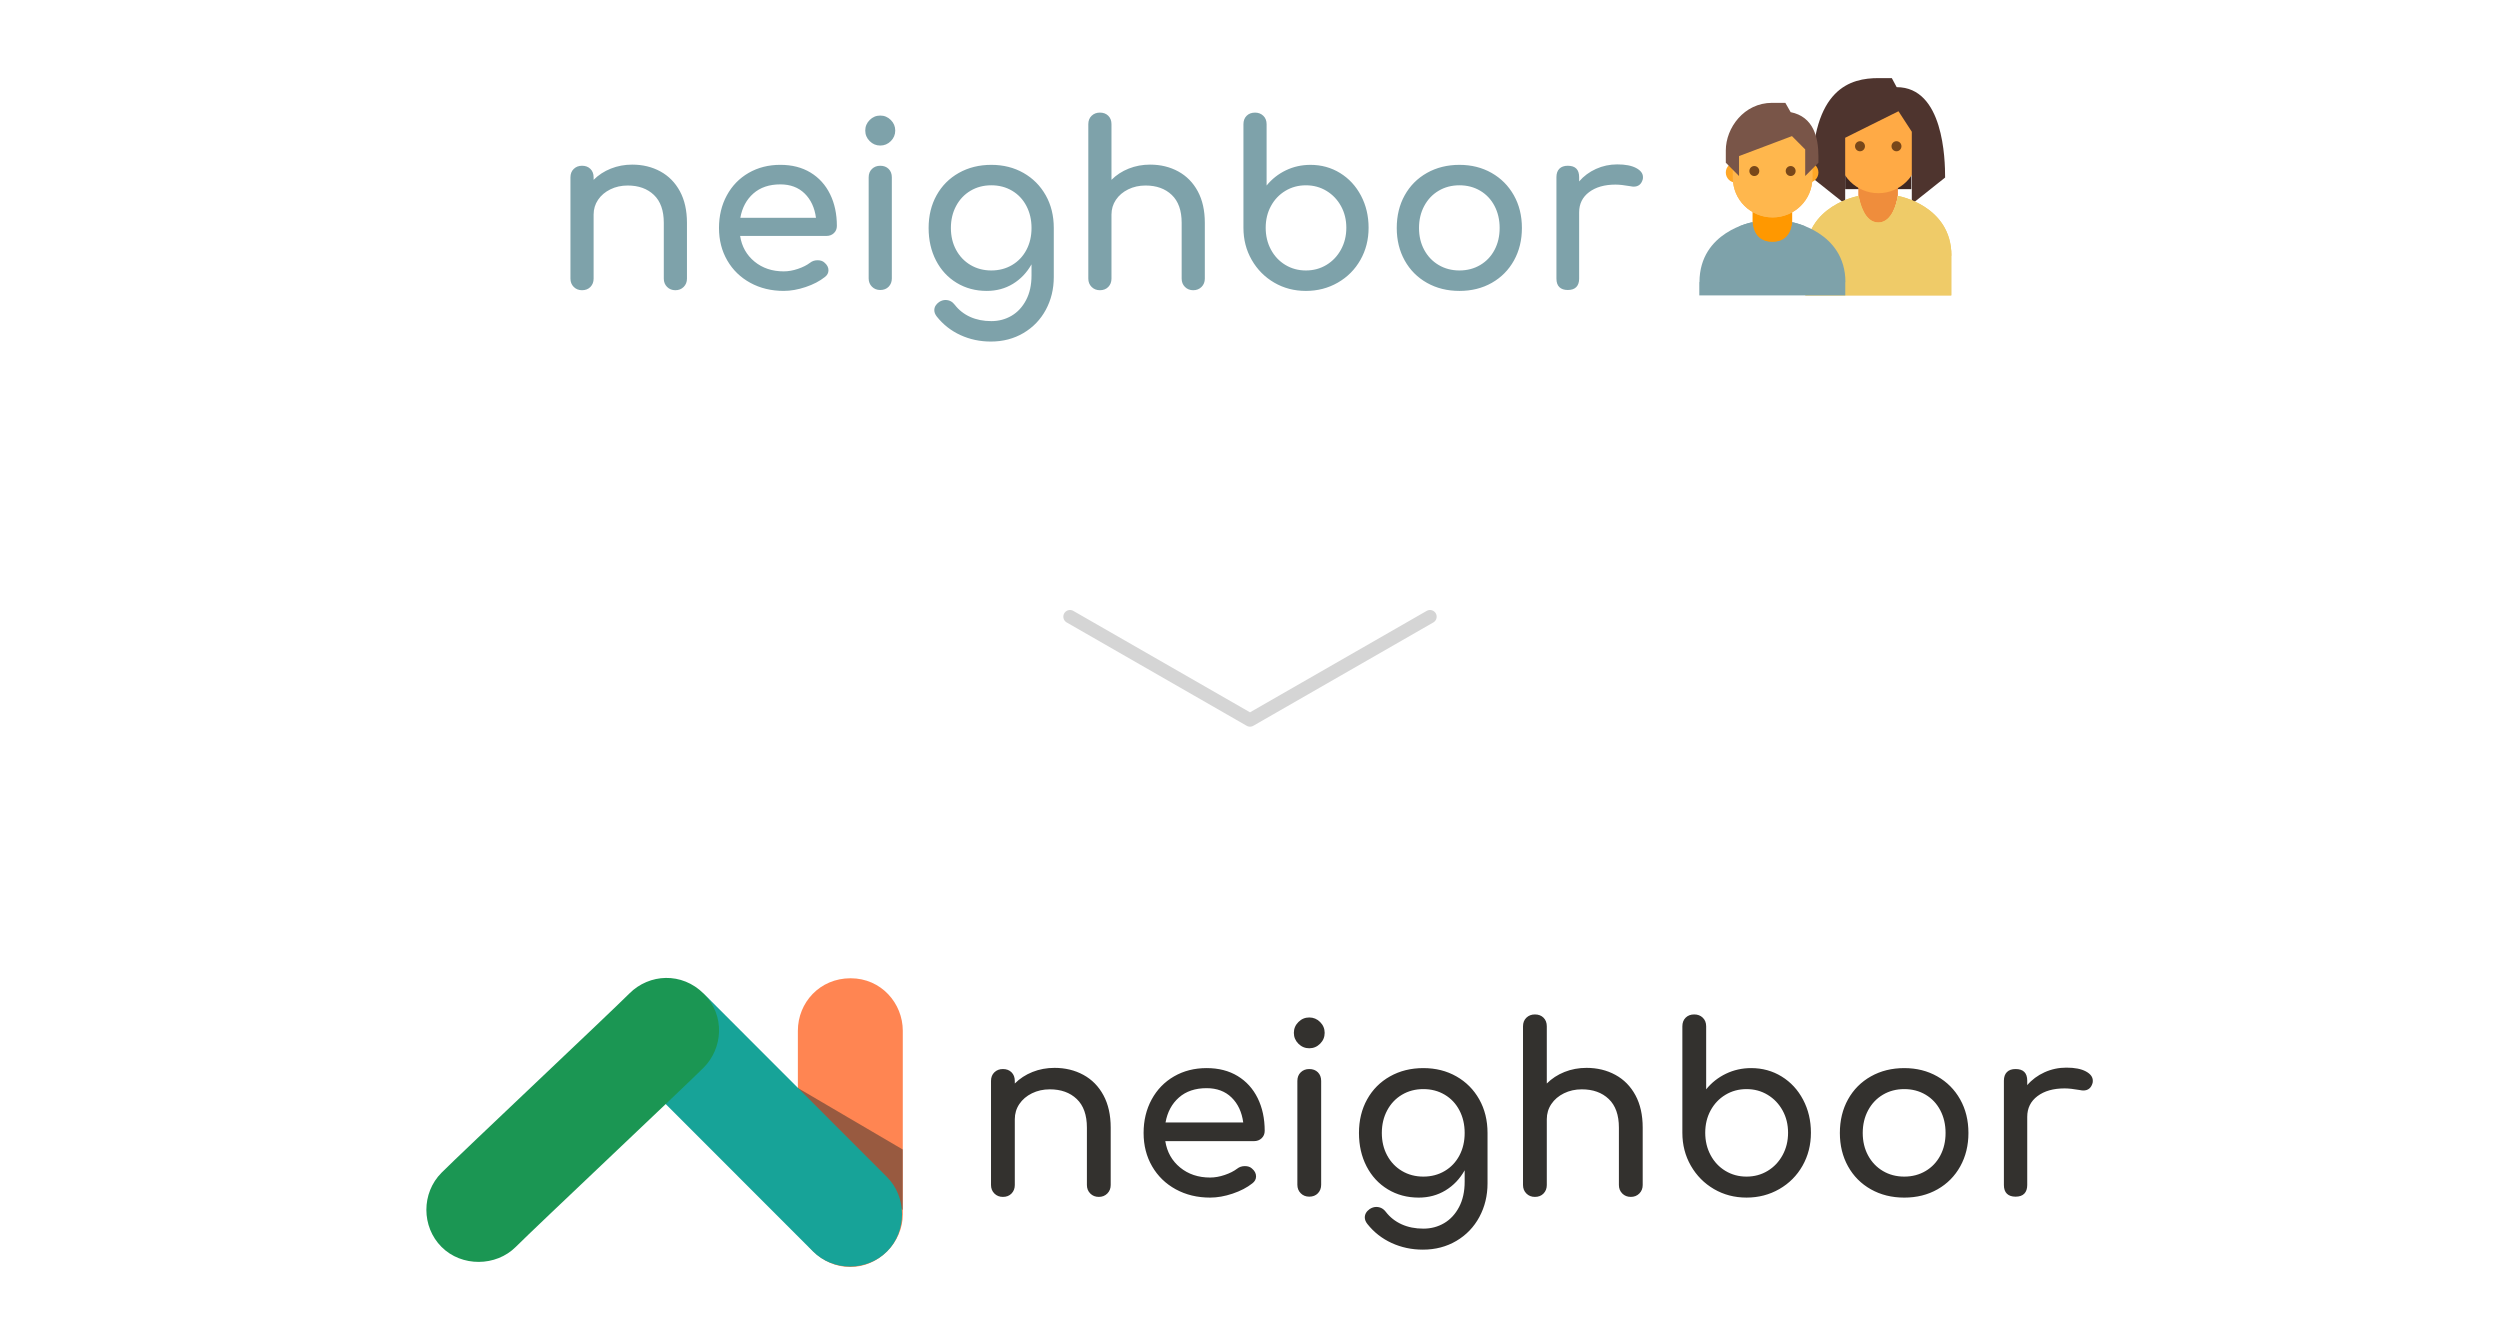 <svg height="400" viewBox="0 0 750 400" width="750" xmlns="http://www.w3.org/2000/svg"><g fill="none" fill-rule="evenodd"><g fill-rule="nonzero" transform="translate(165 12)"><path d="m24.667 37.386c3.134 0 5.951.681 8.449 2.044 2.498 1.363 4.452 3.35 5.86 5.962 1.408 2.612 2.112 5.758 2.112 9.437v16.763c0 .999-.329 1.828-.988 2.487-.659.659-1.488.988-2.487.988s-1.828-.329-2.487-.988-.988-1.488-.988-2.487v-16.763c0-3.68-.988-6.462-2.964-8.347s-4.599-2.828-7.87-2.828c-1.908 0-3.646.386-5.213 1.158s-2.794 1.817-3.68 3.134-1.329 2.794-1.329 4.429v19.216c0 .999-.318 1.828-.954 2.487s-1.476.988-2.521.988c-.999 0-1.828-.329-2.487-.988-.659-.659-.988-1.488-.988-2.487v-30.391c0-1.045.329-1.885.988-2.521.659-.636 1.488-.954 2.487-.954 1.045 0 1.885.318 2.521.954.636.636.954 1.476.954 2.521v.75c1.454-1.454 3.18-2.578 5.179-3.373s4.134-1.192 6.405-1.192zm61.395 18.398c0 .863-.295 1.579-.886 2.146-.591.568-1.34.852-2.249.852h-25.893c.5 3.18 1.942 5.747 4.327 7.7 2.385 1.953 5.304 2.93 8.756 2.93 1.363 0 2.782-.25 4.259-.75 1.476-.5 2.692-1.113 3.646-1.84.636-.5 1.386-.75 2.249-.75s1.545.227 2.044.681c.818.681 1.227 1.454 1.227 2.317 0 .818-.363 1.499-1.09 2.044-1.545 1.227-3.464 2.226-5.758 2.998-2.294.772-4.486 1.158-6.576 1.158-3.725 0-7.064-.806-10.017-2.419-2.953-1.613-5.258-3.85-6.916-6.712s-2.487-6.11-2.487-9.744.784-6.894 2.351-9.778c1.567-2.885 3.748-5.133 6.541-6.746 2.794-1.613 5.962-2.419 9.506-2.419 3.498 0 6.519.772 9.063 2.317s4.497 3.702 5.86 6.473c1.363 2.771 2.044 5.951 2.044 9.54zm-16.967-12.47c-3.316 0-6.008.909-8.075 2.726-2.067 1.817-3.373 4.247-3.918 7.291h22.691c-.409-3.044-1.545-5.474-3.407-7.291-1.863-1.817-4.293-2.726-7.291-2.726zm26.507-2.112c0-1.045.329-1.885.988-2.521.659-.636 1.488-.954 2.487-.954 1.045 0 1.885.318 2.521.954.636.636.954 1.476.954 2.521v30.323c0 .999-.318 1.828-.954 2.487-.636.659-1.476.988-2.521.988-.999 0-1.828-.329-2.487-.988-.659-.659-.988-1.488-.988-2.487zm3.475-18.534c1.227 0 2.283.443 3.169 1.329.886.886 1.329 1.942 1.329 3.169s-.443 2.283-1.329 3.169c-.886.886-1.942 1.329-3.169 1.329-1.227 0-2.283-.443-3.169-1.329s-1.329-1.942-1.329-3.169.443-2.283 1.329-3.169 1.942-1.329 3.169-1.329zm33.321 14.786c3.589 0 6.803.806 9.642 2.419 2.839 1.613 5.065 3.85 6.678 6.712s2.419 6.133 2.419 9.812v14.718c0 3.589-.795 6.859-2.385 9.812-1.59 2.953-3.827 5.281-6.712 6.984s-6.144 2.555-9.778 2.555c-3.271 0-6.314-.647-9.131-1.942s-5.179-3.146-7.087-5.553c-.5-.636-.75-1.272-.75-1.908 0-.954.477-1.772 1.431-2.453.636-.409 1.272-.613 1.908-.613 1.136 0 2.067.477 2.794 1.431 1.227 1.59 2.771 2.805 4.634 3.646 1.863.84 3.975 1.261 6.337 1.261 2.226 0 4.247-.534 6.065-1.601 1.817-1.068 3.271-2.635 4.361-4.702 1.09-2.067 1.635-4.531 1.635-7.393v-3.339c-1.408 2.498-3.271 4.452-5.588 5.86-2.317 1.408-4.929 2.112-7.836 2.112-3.362 0-6.371-.806-9.029-2.419-2.657-1.613-4.724-3.85-6.201-6.712-1.476-2.862-2.215-6.11-2.215-9.744 0-3.68.795-6.95 2.385-9.812 1.59-2.862 3.816-5.099 6.678-6.712 2.862-1.613 6.11-2.419 9.744-2.419zm0 31.685c2.317 0 4.395-.545 6.235-1.635s3.271-2.601 4.293-4.531c1.022-1.931 1.533-4.122 1.533-6.576s-.511-4.656-1.533-6.61c-1.022-1.953-2.453-3.475-4.293-4.565s-3.918-1.635-6.235-1.635-4.395.545-6.235 1.635c-1.84 1.09-3.282 2.612-4.327 4.565-1.045 1.953-1.567 4.157-1.567 6.61s.522 4.645 1.567 6.576c1.045 1.931 2.487 3.441 4.327 4.531 1.84 1.09 3.918 1.635 6.235 1.635zm47.63-31.753c3.134 0 5.951.681 8.449 2.044s4.452 3.35 5.86 5.962c1.408 2.612 2.112 5.758 2.112 9.437v16.763c0 .999-.329 1.828-.988 2.487s-1.488.988-2.487.988-1.828-.329-2.487-.988-.988-1.488-.988-2.487v-16.763c0-3.68-.988-6.462-2.964-8.347s-4.599-2.828-7.87-2.828c-1.908 0-3.646.386-5.213 1.158s-2.794 1.817-3.68 3.134-1.329 2.794-1.329 4.429v19.216c0 .999-.318 1.828-.954 2.487-.636.659-1.476.988-2.521.988-.999 0-1.828-.329-2.487-.988s-.988-1.488-.988-2.487v-46.336c0-1.045.329-1.885.988-2.521.659-.636 1.488-.954 2.487-.954 1.045 0 1.885.318 2.521.954.636.636.954 1.476.954 2.521v16.694c1.454-1.454 3.18-2.578 5.179-3.373 1.999-.795 4.134-1.192 6.405-1.192zm31.481-15.604c.999 0 1.828.318 2.487.954.659.636.988 1.476.988 2.521v18.398c1.59-1.953 3.521-3.475 5.792-4.565s4.724-1.635 7.359-1.635c3.271 0 6.235.818 8.892 2.453 2.657 1.635 4.747 3.895 6.269 6.78 1.522 2.885 2.283 6.099 2.283 9.642s-.818 6.757-2.453 9.642c-1.635 2.885-3.895 5.156-6.78 6.814s-6.076 2.487-9.574 2.487c-3.498 0-6.666-.829-9.506-2.487-2.839-1.658-5.088-3.929-6.746-6.814-1.658-2.885-2.487-6.099-2.487-9.642v-31.072c0-1.045.318-1.885.954-2.521.636-.636 1.476-.954 2.521-.954zm15.263 47.358c2.271 0 4.327-.556 6.167-1.669 1.84-1.113 3.293-2.646 4.361-4.599 1.068-1.953 1.601-4.134 1.601-6.541s-.534-4.577-1.601-6.507c-1.068-1.931-2.521-3.452-4.361-4.565-1.84-1.113-3.895-1.669-6.167-1.669-2.271 0-4.327.556-6.167 1.669-1.84 1.113-3.282 2.635-4.327 4.565-1.045 1.931-1.567 4.1-1.567 6.507s.522 4.588 1.567 6.541c1.045 1.953 2.487 3.487 4.327 4.599 1.84 1.113 3.895 1.669 6.167 1.669zm46.063-31.685c3.589 0 6.803.806 9.642 2.419 2.839 1.613 5.065 3.85 6.678 6.712s2.419 6.133 2.419 9.812c0 3.634-.795 6.882-2.385 9.744-1.59 2.862-3.804 5.099-6.644 6.712-2.839 1.613-6.076 2.419-9.71 2.419-3.634 0-6.882-.806-9.744-2.419-2.862-1.613-5.088-3.85-6.678-6.712-1.59-2.862-2.385-6.11-2.385-9.744 0-3.68.795-6.95 2.385-9.812 1.59-2.862 3.816-5.099 6.678-6.712 2.862-1.613 6.11-2.419 9.744-2.419zm0 6.133c-2.317 0-4.395.545-6.235 1.635s-3.282 2.612-4.327 4.565c-1.045 1.953-1.567 4.157-1.567 6.61s.522 4.645 1.567 6.576c1.045 1.931 2.487 3.441 4.327 4.531s3.918 1.635 6.235 1.635c2.317 0 4.395-.545 6.235-1.635 1.84-1.09 3.271-2.601 4.293-4.531 1.022-1.931 1.533-4.122 1.533-6.576s-.511-4.656-1.533-6.61c-1.022-1.953-2.453-3.475-4.293-4.565-1.84-1.09-3.918-1.635-6.235-1.635zm47.358-6.269c2.408 0 4.293.363 5.656 1.09 1.363.727 2.044 1.635 2.044 2.726 0 .318-.023.545-.068.681-.409 1.454-1.317 2.18-2.726 2.18-.227 0-.568-.045-1.022-.136-1.817-.318-3.293-.477-4.429-.477-3.271 0-5.906.75-7.904 2.249-1.999 1.499-2.998 3.521-2.998 6.065v19.897c0 1.09-.284 1.931-.852 2.521-.568.591-1.42.886-2.555.886-1.09 0-1.931-.284-2.521-.852s-.886-1.42-.886-2.555v-30.459c0-1.09.295-1.931.886-2.521.591-.591 1.431-.886 2.521-.886 2.271 0 3.407 1.136 3.407 3.407v1.295c1.363-1.59 3.044-2.839 5.042-3.748 1.999-.909 4.134-1.363 6.405-1.363z" fill="#7ea2aa"/><g transform="translate(344.791 11.432)"><path d="m43.761 6.435h19.836v26.878h-19.836z" fill="#3e2723"/><path d="m47.698 26.651v8.518s1.018 8.518 5.943 8.518c4.925 0 5.943-8.518 5.943-8.518v-8.518z" fill="#ef8d3c"/><path d="m65.642 12.337c0-10.033-23.849-6.533-23.849 0v10.36c0 6.527 5.336 11.827 11.925 11.827 6.586 0 11.925-5.3 11.925-11.827z" fill="#ffaa45"/><path d="m46.714 20.442c0-.834.669-1.514 1.493-1.514.824 0 1.493.68 1.493 1.514 0 .834-.669 1.514-1.493 1.514-.824 0-1.493-.68-1.493-1.514m10.946 0c0 .834.669 1.514 1.493 1.514.824 0 1.493-.68 1.493-1.514 0-.834-.669-1.514-1.493-1.514-.824 0-1.493.68-1.493 1.514" fill="#784719"/><path d="m53.755 0c-8.279 0-19.988 2.873-19.988 29.826l9.994 7.954v-19.884l15.99-7.954 3.998 6.146v21.692l9.994-7.954c0-5.458-.464-27.114-14.537-27.114l-1.453-2.712z" fill="#4e342e"/><g fill="#efcb68" transform="translate(31.799 35.357)"><path d="m27.874 0-.094.022c-.332 1.913-1.712 7.933-5.878 7.933-4.166 0-5.545-6.022-5.878-7.933l-.094-.022s-15.846 2.77-15.874 17.898h-.05v11.932h43.789v-11.892h.048c0-15.108-15.971-17.938-15.971-17.938z"/><path d="m27.874 0-.094.022c-.332 1.913-1.712 7.933-5.878 7.933-4.166 0-5.545-6.022-5.878-7.933l-.094-.022s-15.846 2.77-15.874 17.898h-.05v11.932h43.789v-11.892h.048c0-15.108-15.971-17.938-15.971-17.938z"/></g><path d="m53.717 47.774c6.114 0 8.885-6.312 9.729-10.82-2.17-.859-3.757-1.142-3.757-1.142l-.094.022c-.332 1.918-1.712 7.953-5.879 7.953-4.167 0-5.546-6.037-5.879-7.953l-.094-.022s-1.589.281-3.757 1.14c.844 4.508 3.615 10.822 9.729 10.822z" fill="#efcb68"/><g fill="#ffa726" transform="translate(7.95 25.288)"><path d="m27.786 3.028c0 1.672-1.334 3.028-2.977 3.028-1.645 0-2.977-1.357-2.977-3.028 0-1.672 1.332-3.028 2.977-3.028 1.643 0 2.977 1.357 2.977 3.028"/><path d="m5.954 3.028c0 1.672-1.334 3.028-2.977 3.028-1.643 0-2.977-1.357-2.977-3.028 0-1.672 1.334-3.028 2.977-3.028 1.643 0 2.977 1.357 2.977 3.028"/></g><path d="m43.837 61.236c0-15.164-15.971-18.004-15.971-18.004l-5.923 1.421-6.019-1.421s-15.846 2.78-15.874 17.964h-.05v3.992h43.789v-3.952z" fill="#7ea2aa"/><path d="m21.919 49.137c-5.943 0-5.943-5.97-5.943-5.97v-7.961h11.887v7.961s0 5.97-5.943 5.97z" fill="#ff9800"/><path d="m21.919 53.301c6.61 0 9.404-4.92 9.88-8.853-2.242-.912-3.902-1.216-3.902-1.216s0 6.042-5.978 6.042c-5.978 0-5.978-6.042-5.978-6.042s-1.662.302-3.902 1.214c.476 3.935 3.27 8.855 9.88 8.855z" fill="#7ea2aa"/><g fill="#ffb74d" transform="translate(10.07 13.325)"><path d="m23.849 6.31c0-10.019-23.849-6.523-23.849 0v10.345c0 6.517 5.336 11.81 11.925 11.81 6.586 0 11.925-5.293 11.925-11.81z"/><path d="m23.849 6.31c0-10.019-23.849-6.523-23.849 0v10.345c0 6.517 5.336 11.81 11.925 11.81 6.586 0 11.925-5.293 11.925-11.81z"/></g><path d="m21.843 7.42c-8.441 0-13.893 7.531-13.893 14.272v3.693l3.969 3.992v-5.988l15.878-5.988 3.969 3.992v7.984l3.969-3.992v-1.912c0-5.621-1.443-11.88-8.336-13.26l-1.588-2.792z" fill="#795548"/><g fill="#784719" transform="translate(14.991 26.348)"><path d="m.027 1.528c0 .826.666 1.501 1.487 1.501s1.487-.674 1.487-1.501c0-.826-.666-1.501-1.487-1.501s-1.487.674-1.487 1.501"/><path d="m10.93 1.528c0 .826.666 1.501 1.487 1.501.821 0 1.487-.674 1.487-1.501 0-.826-.666-1.501-1.487-1.501-.821 0-1.487.674-1.487 1.501"/></g></g></g><g transform="translate(121 281)"><path d="m195.34 39.36c3.22 0 6.113.7 8.68 2.1 2.567 1.4 4.573 3.442 6.02 6.125 1.447 2.683 2.17 5.915 2.17 9.695v17.22c0 1.027-.338 1.878-1.015 2.555-.677.677-1.528 1.015-2.555 1.015s-1.878-.338-2.555-1.015c-.677-.677-1.015-1.528-1.015-2.555v-17.22c0-3.78-1.015-6.638-3.045-8.575-2.03-1.937-4.725-2.905-8.085-2.905-1.96 0-3.745.397-5.355 1.19s-2.87 1.867-3.78 3.22-1.365 2.87-1.365 4.55v19.74c0 1.027-.327 1.878-.98 2.555-.653.677-1.517 1.015-2.59 1.015-1.027 0-1.878-.338-2.555-1.015-.677-.677-1.015-1.528-1.015-2.555v-31.22c0-1.073.338-1.937 1.015-2.59s1.528-.98 2.555-.98c1.073 0 1.937.327 2.59.98s.98 1.517.98 2.59v.77c1.493-1.493 3.267-2.648 5.32-3.465 2.053-.817 4.247-1.225 6.58-1.225zm63.07 18.9c0 .887-.303 1.622-.91 2.205-.607.583-1.377.875-2.31.875h-26.6c.513 3.267 1.995 5.903 4.445 7.91s5.448 3.01 8.995 3.01c1.4 0 2.858-.257 4.375-.77s2.765-1.143 3.745-1.89c.653-.513 1.423-.77 2.31-.77s1.587.233 2.1.7c.84.7 1.26 1.493 1.26 2.38 0 .84-.373 1.54-1.12 2.1-1.587 1.26-3.558 2.287-5.915 3.08s-4.608 1.19-6.755 1.19c-3.827 0-7.257-.828-10.29-2.485-3.033-1.657-5.402-3.955-7.105-6.895s-2.555-6.277-2.555-10.01.805-7.082 2.415-10.045 3.85-5.273 6.72-6.93c2.87-1.657 6.125-2.485 9.765-2.485 3.593 0 6.697.793 9.31 2.38s4.62 3.803 6.02 6.65 2.1 6.113 2.1 9.8zm-17.43-12.81c-3.407 0-6.172.933-8.295 2.8s-3.465 4.363-4.025 7.49h23.31c-.42-3.127-1.587-5.623-3.5-7.49s-4.41-2.8-7.49-2.8zm27.23-2.17c0-1.073.338-1.937 1.015-2.59s1.528-.98 2.555-.98c1.073 0 1.937.327 2.59.98s.98 1.517.98 2.59v31.15c0 1.027-.327 1.878-.98 2.555-.653.677-1.517 1.015-2.59 1.015-1.027 0-1.878-.338-2.555-1.015-.677-.677-1.015-1.528-1.015-2.555zm3.57-19.04c1.26 0 2.345.455 3.255 1.365s1.365 1.995 1.365 3.255-.455 2.345-1.365 3.255c-.91.91-1.995 1.365-3.255 1.365s-2.345-.455-3.255-1.365c-.91-.91-1.365-1.995-1.365-3.255s.455-2.345 1.365-3.255 1.995-1.365 3.255-1.365zm34.23 15.19c3.687 0 6.988.828 9.905 2.485s5.203 3.955 6.86 6.895 2.485 6.3 2.485 10.08v15.12c0 3.687-.817 7.047-2.45 10.08-1.633 3.033-3.932 5.425-6.895 7.175s-6.312 2.625-10.045 2.625c-3.36 0-6.487-.665-9.38-1.995-2.893-1.33-5.32-3.232-7.28-5.705-.513-.653-.77-1.307-.77-1.96 0-.98.49-1.82 1.47-2.52.653-.42 1.307-.63 1.96-.63 1.167 0 2.123.49 2.87 1.47 1.26 1.633 2.847 2.882 4.76 3.745s4.083 1.295 6.51 1.295c2.287 0 4.363-.548 6.23-1.645s3.36-2.707 4.48-4.83c1.12-2.123 1.68-4.655 1.68-7.595v-3.43c-1.447 2.567-3.36 4.573-5.74 6.02s-5.063 2.17-8.05 2.17c-3.453 0-6.545-.828-9.275-2.485-2.73-1.657-4.853-3.955-6.37-6.895s-2.275-6.277-2.275-10.01c0-3.78.817-7.14 2.45-10.08 1.633-2.94 3.92-5.238 6.86-6.895s6.277-2.485 10.01-2.485zm0 32.55c2.38 0 4.515-.56 6.405-1.68s3.36-2.672 4.41-4.655c1.05-1.983 1.575-4.235 1.575-6.755s-.525-4.783-1.575-6.79-2.52-3.57-4.41-4.69-4.025-1.68-6.405-1.68-4.515.56-6.405 1.68-3.372 2.683-4.445 4.69-1.61 4.27-1.61 6.79.537 4.772 1.61 6.755c1.073 1.983 2.555 3.535 4.445 4.655s4.025 1.68 6.405 1.68zm48.93-32.62c3.22 0 6.113.7 8.68 2.1s4.573 3.442 6.02 6.125c1.447 2.683 2.17 5.915 2.17 9.695v17.22c0 1.027-.338 1.878-1.015 2.555-.677.677-1.528 1.015-2.555 1.015s-1.878-.338-2.555-1.015c-.677-.677-1.015-1.528-1.015-2.555v-17.22c0-3.78-1.015-6.638-3.045-8.575-2.03-1.937-4.725-2.905-8.085-2.905-1.96 0-3.745.397-5.355 1.19s-2.87 1.867-3.78 3.22-1.365 2.87-1.365 4.55v19.74c0 1.027-.327 1.878-.98 2.555-.653.677-1.517 1.015-2.59 1.015-1.027 0-1.878-.338-2.555-1.015-.677-.677-1.015-1.528-1.015-2.555v-47.6c0-1.073.338-1.937 1.015-2.59s1.528-.98 2.555-.98c1.073 0 1.937.327 2.59.98s.98 1.517.98 2.59v17.15c1.493-1.493 3.267-2.648 5.32-3.465 2.053-.817 4.247-1.225 6.58-1.225zm32.34-16.03c1.027 0 1.878.327 2.555.98s1.015 1.517 1.015 2.59v18.9c1.633-2.007 3.617-3.57 5.95-4.69s4.853-1.68 7.56-1.68c3.36 0 6.405.84 9.135 2.52s4.877 4.002 6.44 6.965c1.563 2.963 2.345 6.265 2.345 9.905s-.84 6.942-2.52 9.905c-1.68 2.963-4.002 5.297-6.965 7-2.963 1.703-6.242 2.555-9.835 2.555s-6.848-.852-9.765-2.555c-2.917-1.703-5.227-4.037-6.93-7-1.703-2.963-2.555-6.265-2.555-9.905v-31.92c0-1.073.327-1.937.98-2.59s1.517-.98 2.59-.98zm15.68 48.65c2.333 0 4.445-.572 6.335-1.715s3.383-2.718 4.48-4.725 1.645-4.247 1.645-6.72-.548-4.702-1.645-6.685-2.59-3.547-4.48-4.69-4.002-1.715-6.335-1.715-4.445.572-6.335 1.715-3.372 2.707-4.445 4.69-1.61 4.212-1.61 6.685.537 4.713 1.61 6.72 2.555 3.582 4.445 4.725 4.002 1.715 6.335 1.715zm47.32-32.55c3.687 0 6.988.828 9.905 2.485 2.917 1.657 5.203 3.955 6.86 6.895s2.485 6.3 2.485 10.08c0 3.733-.817 7.07-2.45 10.01-1.633 2.94-3.908 5.238-6.825 6.895-2.917 1.657-6.242 2.485-9.975 2.485s-7.07-.828-10.01-2.485c-2.94-1.657-5.227-3.955-6.86-6.895-1.633-2.94-2.45-6.277-2.45-10.01 0-3.78.817-7.14 2.45-10.08 1.633-2.94 3.92-5.238 6.86-6.895 2.94-1.657 6.277-2.485 10.01-2.485zm0 6.3c-2.38 0-4.515.56-6.405 1.68s-3.372 2.683-4.445 4.69-1.61 4.27-1.61 6.79.537 4.772 1.61 6.755c1.073 1.983 2.555 3.535 4.445 4.655s4.025 1.68 6.405 1.68 4.515-.56 6.405-1.68 3.36-2.672 4.41-4.655c1.05-1.983 1.575-4.235 1.575-6.755s-.525-4.783-1.575-6.79-2.52-3.57-4.41-4.69-4.025-1.68-6.405-1.68zm48.65-6.44c2.473 0 4.41.373 5.81 1.12s2.1 1.68 2.1 2.8c0 .327-.023.56-.07.7-.42 1.493-1.353 2.24-2.8 2.24-.233 0-.583-.047-1.05-.14-1.867-.327-3.383-.49-4.55-.49-3.36 0-6.067.77-8.12 2.31s-3.08 3.617-3.08 6.23v20.44c0 1.12-.292 1.983-.875 2.59s-1.458.91-2.625.91c-1.12 0-1.983-.292-2.59-.875s-.91-1.458-.91-2.625v-31.29c0-1.12.303-1.983.91-2.59s1.47-.91 2.59-.91c2.333 0 3.5 1.167 3.5 3.5v1.33c1.4-1.633 3.127-2.917 5.18-3.85s4.247-1.4 6.58-1.4z" fill="#33312e" fill-rule="nonzero"/><g transform="translate(0 4)"><path d="m118.362 24.229c0-8.461 6.573-15.75 15.816-15.75 9.242 0 15.66 7.556 15.66 15.75v55.102c0 8.391-7.187 15.773-15.738 15.773-8.551 0-15.738-7.119-15.738-15.773s0-46.642 0-55.102z" fill="#ff8552"/><path d="m134.947 33.273 9.202 35.311-12.834 12.834-2.584-41.929z" fill="#33312e" fill-opacity=".503" transform="matrix(.707 -.707 .707 .707 -.587 113.274)"/><path d="m91.428 14.387c.003-8.457 6.582-15.746 15.828-15.75 9.246-.004 15.663 7.546 15.66 15.738-.003 8.191-.026 67.608-.03 75.995-.003 8.387-7.196 15.77-15.75 15.773-8.554.003-15.741-7.11-15.738-15.761s.026-67.538.03-75.995z" fill="#17a398" transform="matrix(.707 -.707 .707 .707 -5.659 91.116)"/><path d="m35.932 12.134c-.003-8.457 6.57-15.741 15.816-15.738 9.246.004 15.669 7.559 15.672 15.75.003 8.191-1.828 69.462-1.825 77.85.003 8.387-7.184 15.764-15.738 15.761s-15.747-7.123-15.75-15.773c-.003-8.65 1.828-69.393 1.825-77.85z" fill="#1b9653" transform="matrix(.707 .707 -.707 .707 50.985 -20.935)"/></g></g><path d="m321 216 54-31 54 30.999" stroke="#d5d5d5" stroke-linecap="round" stroke-linejoin="round" stroke-width="4" transform="matrix(1 0 0 -1 0 401)"/></g></svg>